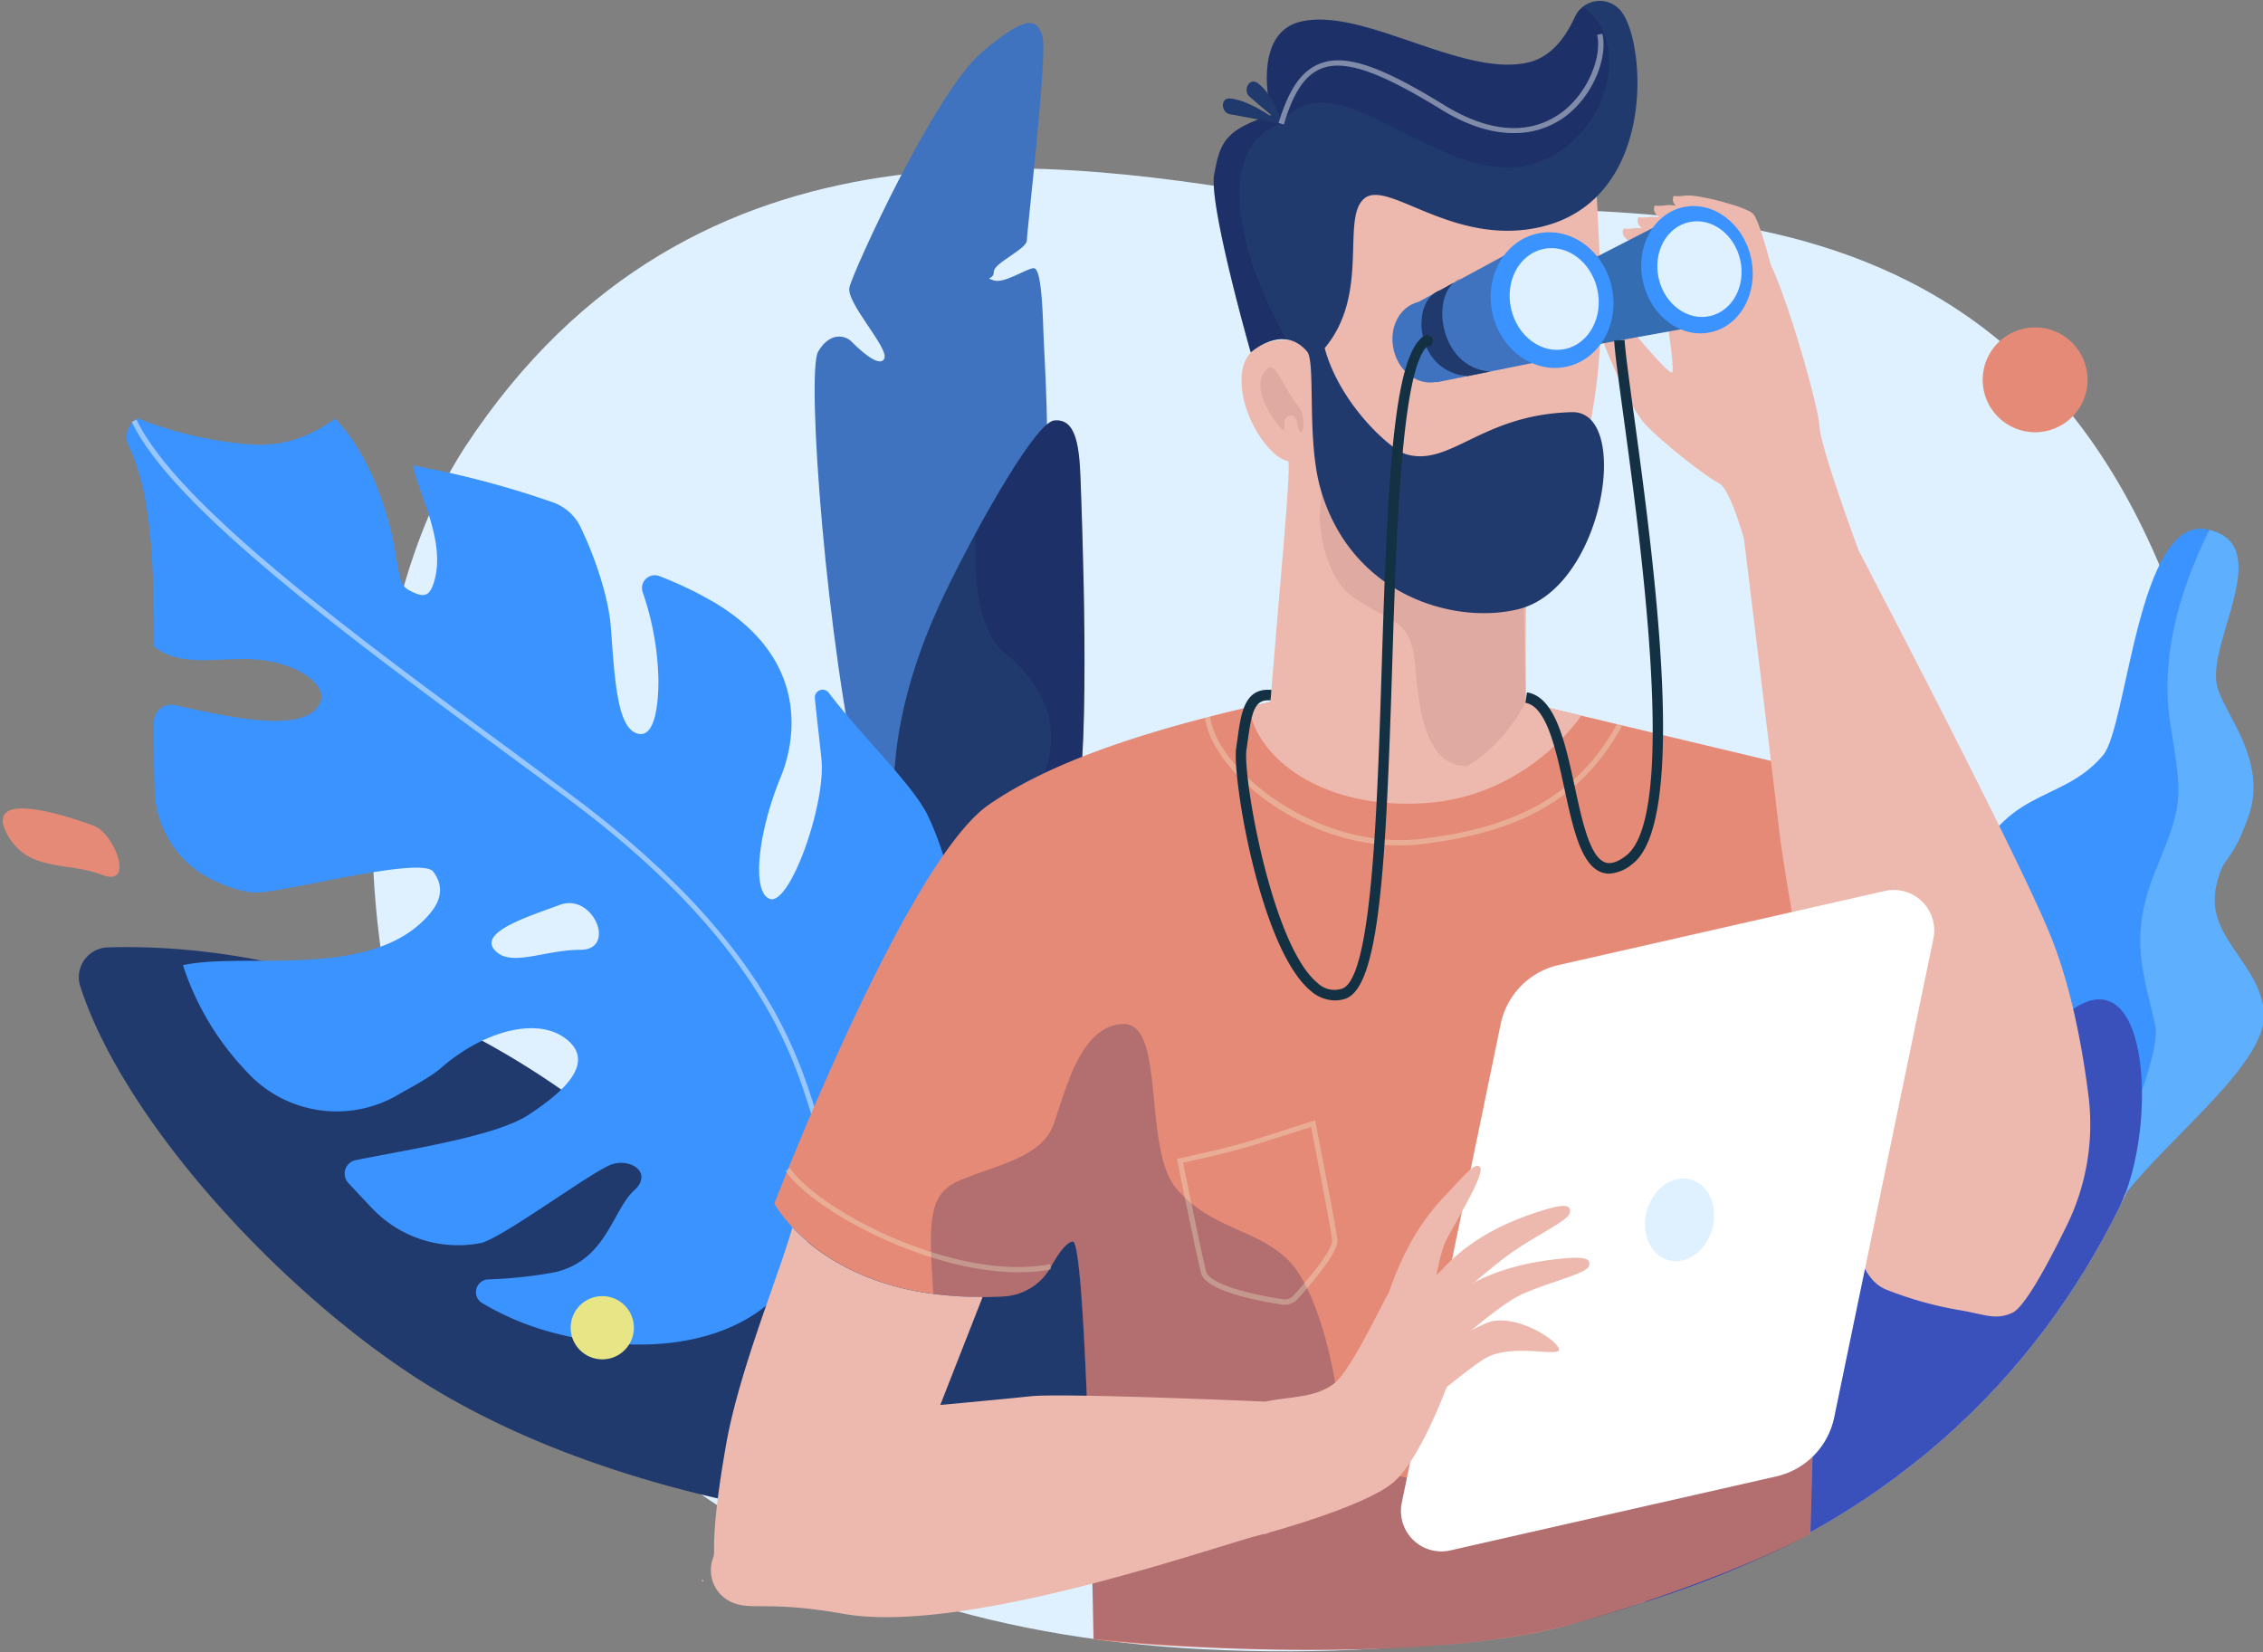 <svg xmlns="http://www.w3.org/2000/svg" viewBox="0 0 433.64 316.64"><rect x="0" y="0" width="433.64" height="316.64" fill="#808080" stroke="none"/><defs><style>.cls-1{isolation:isolate}.cls-2{fill:#dff0ff}.cls-3{fill:#3a93ff}.cls-4{fill:#5fafff}.cls-5{fill:#213a6d}.cls-6{fill:#4073bf}.cls-7{fill:#e68a78}.cls-8{fill:#11175b;opacity:.24}.cls-13,.cls-15,.cls-8{mix-blend-mode:overlay}.cls-9{opacity:.57}.cls-10{fill:#3a50bb}.cls-11{fill:#edb9ae}.cls-12{fill:#deaaa1}.cls-13{opacity:.44}.cls-14{fill:#fff}.cls-15{opacity:.29}.cls-16{fill:#f2ffda}.cls-17{fill:#346db2}.cls-18{fill:#133142}.cls-19{fill:#e7e586}</style></defs><title>empty_organizer</title><g class="cls-1"><g id="Layer_3" data-name="Layer 3"><path class="cls-2" d="M248.18 38.05c-43.75-7.13-115-19.5-159 47.5-36.7 55.88-29.72 224.34 145.66 230.67 184.54 6.67 201.39-147 182-200.17-34.66-95.5-122.66-70.5-168.66-78z"/><path class="cls-3" d="M406.83 229.3c9.14-11.85 27.79-25.77 26.91-35.4s-11.33-14.38-9.12-24.15c1.47-6.55 2.66-3.42 6.18-13.35 3.78-10.67-4.65-19.55-6-24.87-2.15-8.47 11.51-27.2-1.81-30.07s-15.31 37.68-20 43.26c-8.34 9.88-19.71 5.45-26.61 25.44-2.55 7.39 3.86 18.51 1.26 27.88-4.44 16-21.46 28.68-21.46 28.68z"/><path class="cls-4" d="M413 196.5c-2.05-9.42-5.27-16.69 0-29.56s5.27-13.48 2.91-28.05c-1.92-11.9 1.09-24.51 7.45-37.35 12.76 3.11-.63 21.59 1.5 30 1.34 5.32 9.77 14.2 6 24.87-3.52 9.93-4.71 6.8-6.18 13.35-2.21 9.77 8.25 14.52 9.12 24.15s-17.8 23.54-26.97 35.39l-4.86-.25C407.93 216.28 414 201.5 413 196.5z"/><path class="cls-5" d="M20.62 181.54a5.72 5.72 0 0 0-5.24 7.46c8.82 27.22 41.47 61.76 69.21 78 52.25 30.56 124.47 27.47 124.47 27.47l6.66-58.22s-76-2.15-98.88-20.5C81.1 187 44.18 180.81 20.62 181.54z"/><path class="cls-6" d="M165.1 152.06c-6.66-27.67-10.66-80.67-8.33-84.67s5.33-3 6.33-2 5.34 5.34 6.34 3.34-7.34-10.67-6.67-13.67 16.33-37.33 25.33-45 10.67-6.33 11.67-3-3 37.33-3 39-6.33 4.33-6.33 6-2 1 0 1.67 6.33-2.34 7.66-2.34 1.66 6.67 1.83 12 1.5 23.67 0 30.34-21.56 70-21.56 70z"/><path class="cls-5" d="M171.39 154.44c-.75-13 3.27-26.66 8.24-37.7S198 81 202 80.58s4.82 4.24 5.06 11.3 2 51.1-.85 63.46-5.75 34.89-5.75 34.89l-23.27 9.26s-5.41-38.42-5.8-45.05z"/><path class="cls-3" d="M177.81 156.33c-2.77-5.86-12.78-15.36-19-23.58a1.49 1.49 0 0 0-2.67 1c.5 5.08 1.24 10.84 1.32 12.48.46 8.89-6.25 27.5-10 26-3.48-1.39-2.17-12.68 2-23 .6-1.49 9.26-20.54-12.34-33.65a73.05 73.05 0 0 0-10.75-5.18 2.45 2.45 0 0 0-3.2 3.12 54.69 54.69 0 0 1 3 16.92c0 5.25-.87 11.5-4.37 10s-4-10-4.75-20.25c-.43-5.76-3.08-13.59-5.86-19.3a9.35 9.35 0 0 0-5.19-4.61 176.1 176.1 0 0 0-26.85-7.08c1.13 5.66 6.6 15.08 3.85 22.83-.92 2.6-2.25 2.25-4.28 1.25s-2-2-3-7.75c-.7-4-3.5-17-11.5-25.3-9 6.5-16.13 4.94-20 4.55a73.85 73.85 0 0 1-17.5-4.5c-.28-.14-.65 0-1 .35a4 4 0 0 0-1 4.92c4.39 9.21 4.81 23 4.8 38.37 4.82 3.64 10.58 2.36 17.22 2.36 9.5 0 15.85 4.7 14.75 8-2.32 7-19.15 2.71-28 .85a3.31 3.31 0 0 0-4 3.23c0 4.77 0 9 .16 13.38a19.63 19.63 0 0 0 10.5 16.56c3.63 1.88 7.06 2.83 9.36 2.73 5.75-.25 31.27-7 33.51-4s1.33 5.74-.76 8.18c-11 12.81-35.33 7.11-47.2 9.74a53.17 53.17 0 0 0 10.84 18.91l1.3 1.42a23.32 23.32 0 0 0 29.4 4.31c.87-.54 5.71-3 8.07-5.08 8.07-7 18.82-10 24.32-5s-3.18 11.08-7.53 14c-6.11 4.17-22.77 6.68-33.3 8.8a2.63 2.63 0 0 0-1.4 4.38q2.42 2.61 4.65 4.95a22.64 22.64 0 0 0 20.49 6.59h.09c4-.74 21.5-13.86 25.25-15.11s7.9 1.7 4.27 5c-4.14 3.76-5.27 13.26-15 15.63a84.87 84.87 0 0 1-13 1.41 2.44 2.44 0 0 0-1.14 4.52 52.94 52.94 0 0 0 14.11 5.82c22.84 5.92 42.5-.75 47.75-15.75 3.11-8.89-1-17.25 3.25-21.75 2.62-2.77 12-1.32 17-6.62 10.76-11.48 12.26-36.18 3.33-55.05zM111.24 182c-7 0-13.5 3.5-16.5 0s7-6.53 12.5-8.6c6.46-2.4 11 8.6 4 8.6z"/><path class="cls-7" d="M18 158.24C6.39 154-2.5 153 1.5 160.08s11.5 5 18 7.54 2.38-7.96-1.5-9.38z"/><path class="cls-8" d="M202 80.58c-2.65.25-9.39 11.16-15.09 21.71-.4 9.71.93 19 5.51 22.75 7.43 6 10.8 13.57 8 22.19s-20.49 35.83-17.42 49.42c0 .16.08.31.12.47l17.32-6.89s2.88-22.53 5.75-34.89 1.1-56.41.85-63.46-1.1-11.67-5.04-11.3z"/><g class="cls-9"><path class="cls-2" d="M157 218.2c-.5-1.32-1-2.85-1.52-4.62-3.64-11.78-10.42-33.71-47.06-60.82-3.39-2.52-6.89-5.09-10.44-7.7-30.4-22.36-64.88-47.7-72.74-64.23l.91-.43c7.74 16.31 42.12 41.6 72.44 63.86L109 152c36.9 27.31 43.74 49.44 47.42 61.33.54 1.76 1 3.28 1.5 4.56z"/></g><path class="cls-10" d="M395.12 195c-55.37 48.32-59.6 6.8-78.23 21.57C301.13 229 318.32 285 315.17 307c46.79-14.4 75.11-43.52 90.92-75.56 7.73-15.68 5.84-51.16-10.97-36.44z"/><path class="cls-7" d="M268.45 128.89c-17.94 4.66-57.54 10.44-79 25.33-15.89 11-41.06 76.4-41.06 76.4s6.5 12.42 26.17 16.6a72.83 72.83 0 0 0 17.61 1.21 11.07 11.07 0 0 0 9.22-5.71c1.3-2.36 2.89-4.67 4.17-4.83 2.67-.34 4 76.16 4 76.16-.42.52 61.12 5.87 91.69-2.83 29.86-8.49 45.66-17.33 45.66-17.33l4-145.34z"/><path class="cls-11" d="M239.34 135.47c1.39 9.88 14.17 19.75 33.84 18.42S303 137.14 303 137.14l-10.7-2.55.17-29-40.67-6.33-2.5 34z"/><path class="cls-11" d="M242.92 141.17c37.87 18 49.53-7.51 49.53-7.51l-.64-34.14s12.92 3.43 14.95-35.76c.35-6.86-.94-29-.94-29l-49.11.08L248 65.19s-9.09-1.19-10 6.18 5 16.36 8.88 17c.47 2.92-1.78 24.57-3.96 52.8z"/><path class="cls-12" d="M253.7 88.6s-.53 7-.83 9.91c.1 5.09 1.7 12.35 6.09 15.64 7.29 5.45 11.43 3.62 12.25 13.75s2.66 19 10 18.91a31.62 31.62 0 0 0 11.1-12.22l-.53-35.07s6.91 1.81 11.42-12.53z"/><path class="cls-5" d="M243.67 22.05c-9.23 2.81-9.9 5.59-11 11.36s7 34.13 7 34.13 6.16-5.6 10.79-.19c1.72 2-.14 16.88 2.6 26.39 5.88 20.41 25.64 26 37.86 23 16.42-4 21.81-38 10.32-37.76-17.31.4-23.33 10.54-31.79 8.06-3-.87-12.77-9.7-15.61-20.34 8.74-10.4 3.09-24.76 7.54-28.62 4.26-3.71 15.73 8 31.32 5.88 25-3.46 22.89-35.49 18-41.73a5.23 5.23 0 0 0-8.91 1c-1.7 3.65-4.31 7.61-8.88 8.73-12.54 3.04-31.79-10.7-43.7-7.8-9.76 2.38-5.54 17.89-5.54 17.89z"/><path class="cls-8" d="M303.38 1.3a5.3 5.3 0 0 0-1.52 1.89c-1.7 3.65-4.31 7.61-8.88 8.73-12.61 3.08-31.86-10.66-43.77-7.76-9.76 2.38-5.54 17.89-5.54 17.89-9.23 2.81-9.9 5.59-11 11.36s7 34.13 7 34.13 3.28-3 6.85-2.48c-10.54-18.73-13-37.34-1-41.35 10-14 31 13.32 48.63 7.58 13.7-4.46 18.95-23.04 9.23-29.99z"/><path class="cls-12" d="M248.91 78c-3.89-4.78-4.53-10-6.76-6.51s2.12 9.5 3.43 10.63-.4-1.76 1.43-2.42 1.49 2.53 2.14 3.1 1.09-3.18-.24-4.8z"/><path class="cls-5" d="M235.69 18.87c4.16.34 9.85 4.84 9.85 4.84l-9.91-1.83c-1.63-.31-1.86-3.17.06-3.01zm5.31-2.95c3.35 2.49 4.59 7.79 4.59 7.79s-5-4.12-6.23-5.27.04-3.67 1.64-2.52z"/><g class="cls-13"><path class="cls-14" d="M290 25.5c-3.75 0-8.38-1.15-13.88-4.54-11.8-7.26-18.41-9.54-22.83-7.86-3.18 1.22-5.43 4.53-7.28 10.75l-1-.29C247 17 249.45 13.5 253 12.17c4.8-1.83 11.44.39 23.7 7.94 11 6.76 18.27 4.55 22.45 1.51 5.27-3.84 7.86-11 6.89-14.93l1-.24c1.07 4.38-1.59 11.85-7.27 16A16.28 16.28 0 0 1 290 25.5z"/></g><path class="cls-8" d="M293.51 282.55c-14.67 4-36.33.67-36.67-8.66s-4-26.34-9.91-32.34-14.75-6-21.42-13.67-2-32-10.33-31.66-11 13-13.34 19.33-11 7.67-18 10.67c-6.16 2.64-5.86 8.14-5 21.72a79 79 0 0 0 13.3.49 11.07 11.07 0 0 0 9.22-5.71c1.3-2.36 2.89-4.67 4.17-4.83 2.67-.34 4 76.16 4 76.16s58.19 6.25 91.69-2.83c30-8.12 45.66-17.33 45.66-17.33l.71-25.7c-16.84 4.44-44.2 11.67-54.08 14.36z"/><g class="cls-15"><path class="cls-16" d="M268.14 162c-18.81 0-35.86-14.19-37.24-24.47l1-.14c1.4 10.43 20.86 25.65 40.39 23.36 19.06-2.24 30.31-8.84 37.62-22.08l.87.49c-7.47 13.55-18.95 20.3-38.37 22.59a36 36 0 0 1-4.27.25z"/></g><g class="cls-15"><path class="cls-16" d="M246.23 250h-.48c-5.47-.83-14.77-2.72-15.62-6.1-1-4-4.47-21.17-4.5-21.35l-.1-.48.48-.11c.09 0 8.42-1.8 12.8-3.11s12.57-4 12.65-4l.54-.17.11.55c.42 2.17 4.17 21.23 4.17 22.55 0 2.39-4.83 8-7.7 11.21a3.17 3.17 0 0 1-2.35 1.01zm-19.53-27.2c.58 2.83 3.51 17.23 4.4 20.81.5 2 6.17 4.06 14.8 5.36a2.18 2.18 0 0 0 1.94-.69c4.59-5.05 7.44-9.09 7.44-10.54 0-.9-2.38-13.32-4.05-21.8-1.9.61-8.39 2.7-12.14 3.83s-10.53 2.62-12.39 3.03z"/></g><path class="cls-11" d="M334.18 103.22L352 97.55s33.89 64.45 40.83 81.5c4.09 10 6.25 22 7.37 30.92a44 44 0 0 1-4.2 24.94c-1.76 3.6-3.74 7.43-5.56 10.51-1.91 3.25-3.68 5.6-4.77 6.11-3.25 1.51-5.25.36-10-.45a69.53 69.53 0 0 1-14.31-4c-5.38-2.23-6.45-11.33-7.58-17-3.57-18.09-11.34-58.08-12.87-71.15-2-17.17-6.73-55.71-6.73-55.71z"/><path class="cls-14" d="M340.42 282.9l-62.51 14.19a7.75 7.75 0 0 1-9.3-9.12l18.95-91.72a14.65 14.65 0 0 1 11.11-11.33l62.51-14.19a7.75 7.75 0 0 1 9.3 9.12l-19 91.72a14.65 14.65 0 0 1-11.06 11.33z"/><path class="cls-11" d="M242.51 268.55c5-1 9.33-.66 13-3.33s9.88-17 12.94-21.67 9.6 20 9.6 20-5.54 16-11.21 20.64-24.33 9.67-24.33 9.67z"/><path class="cls-11" d="M275.84 243.81c5.67-6.48 13-9.65 18.5-11.48s6.67-1.5 6.5 0-6.16 4.17-11.16 7.67S273 254 273 254l-1.17-6.84z"/><path class="cls-11" d="M277.64 248.75c6.87-5.18 14.7-6.78 20.45-7.46s6.84-.1 6.37 1.33-6.89 2.82-12.5 5.23-17.36 13.66-17.36 13.66l-1.82-8.84z"/><path class="cls-11" d="M270.26 264a41.66 41.66 0 0 1 14.82-10.57c5.46-1.95 13.86 3.72 13.66 5.21s-9.47-1.47-14.56 1.9-17 13.57-17 13.57l-1-6.86z"/><ellipse class="cls-2" cx="321.84" cy="233.74" rx="8.02" ry="6.5" transform="rotate(-74.46 321.844 233.744)"/><path class="cls-11" d="M320.62 37.82c-1 3.37 10.41 4.27 11.46 8.22 2.92 11 7.67 6.41 7.67 6.41s-2.5-10.17-3.83-11.5-10.7-3.8-13-3.47-2.13-.21-2.3.34z"/><path class="cls-11" d="M317 39.65c-1 3.37 10.4 4.27 11.45 8.23 2.92 11 7.68 6.4 7.68 6.4s-2.5-10.16-3.84-11.5-10.7-3.8-13-3.46-2.16-.22-2.29.33z"/><path class="cls-11" d="M313.87 41.91c-1 3.37 10.41 4.27 11.45 8.22 2.93 11 7.68 6.41 7.68 6.41s-2.5-10.17-3.83-11.5-10.7-3.8-13-3.47-2.17-.21-2.3.34z"/><path class="cls-11" d="M311 44.06c-1 3.37 10.41 4.27 11.46 8.22 2.92 11 7.68 6.41 7.68 6.41s-2.5-10.17-3.84-11.5-10.7-3.81-13-3.47-2.11-.22-2.3.34z"/><path class="cls-11" d="M338.68 49.39c3.83 7.33 9.83 28.66 10 32.5s7.42 23.48 7.42 23.48l-21.92-2.15s-2.67-9.67-4.84-10.67-10.5-7.5-14-11.16-8.52-16.84-8.52-16.84l5.86-1.33s6.5 8 7.66 8.17-3.5-25.5-3.5-25.5z"/><path class="cls-17" d="M299.58 52.48l23.03-11.84 4.91 21.48-23.8 4.29-4.14-13.93z"/><ellipse class="cls-3" cx="325.17" cy="51.67" rx="10.6" ry="12.27" transform="rotate(-12.64 325.23 51.65)"/><ellipse class="cls-2" cx="325.65" cy="51.56" rx="8.01" ry="9.22" transform="rotate(-12.64 325.696 51.564)"/><path class="cls-6" d="M300.51 68.18l-5.72-22.75-23 12.43c-3.64.9-5.75 5-4.71 9.26s4.62 6.74 8.16 6.07v.08z"/><path class="cls-18" d="M255.73 191.7a7.15 7.15 0 0 1-4.57-1.83c-9.68-8-15.1-41-14.28-46.53.08-.55.15-1.09.23-1.62.7-5.13 1.36-10 6.53-9.51l-.18 2c-3-.27-3.58 2-4.37 7.78-.08.54-.15 1.09-.24 1.65-.74 5.05 4.82 37.45 13.58 44.68a4.64 4.64 0 0 0 4.75 1.12c5.72-2 6.72-33.91 7.6-62.06 1.21-38.74 2.44-62.35 9.36-63.5l.33 2c-5.8 1-6.85 34.58-7.69 61.59-1.2 38.22-2.39 61.6-8.94 63.89a6.3 6.3 0 0 1-2.11.34zm52.63-24.29a4.25 4.25 0 0 1-1.51-.27c-3.93-1.46-5.45-8.54-7.07-16s-3.4-15.8-7.49-16.47l.32-2c5.43.89 7.31 9.6 9.13 18 1.43 6.64 2.9 13.49 5.81 14.57 1 .39 2.4 0 4-1.25 10-7.54 2.93-59.43-.47-84.36-.95-6.92-1.63-11.92-1.77-14.37l2-.12c.14 2.38.85 7.6 1.76 14.22 3.72 27.25 10.65 78-.31 86.23a7.55 7.55 0 0 1-4.4 1.82z"/><path class="cls-11" d="M134.51 302.89c0 .29.11.23.28 0-.17-.2-.28-.23-.28 0zm63-35.34c-6.33.67-17.33 1.67-17.33 1.67l8.12-20.71a67.61 67.61 0 0 1-13.79-1.29c-11.87-2.53-18.94-8.05-22.68-12-2.28 8.32-10.14 27.21-12.65 41.36-2.67 15-2.34 20-2.34 21a5.06 5.06 0 0 1-.28 1.19 6.7 6.7 0 0 0 3.62 8.23c3.87 1.72 6.8-.35 21.5 2.25 24.5 4.33 76.83-15 80.83-15.33s0-25.34 0-25.34-38.67-1.69-45-1.03zm68.66-20.01c3.4-9.66 7.25-14.73 10.71-18.38s6.13-7 6.8-5.32-5.6 11.66-6.8 14.33-2.58 11.32-2.58 11.32z"/><ellipse class="cls-3" cx="297.41" cy="57.5" rx="11.7" ry="13.06" transform="rotate(-12.64 297.439 57.483)"/><ellipse class="cls-2" cx="297.82" cy="57.28" rx="8.47" ry="9.81" transform="rotate(-12.64 297.87 57.302)"/><g class="cls-15"><path class="cls-16" d="M195.14 243.79c-17.53 0-39.29-11.79-44.62-19.4l.82-.58c5.86 8.38 32.08 21.91 49.9 18.42l.19 1a32.13 32.13 0 0 1-6.29.56z"/></g><path class="cls-5" d="M279.89 53.4c-6 2.11-4.47 17.12 5.69 17.79l-4.28.87c-10.16-.62-11.25-14.56-5.25-16.49z"/><circle class="cls-18" cx="273.48" cy="65.31" r="1.1"/><circle class="cls-7" cx="389.97" cy="72.78" r="10.05"/><circle class="cls-19" cx="115.41" cy="254.42" r="6.06"/></g></g></svg>